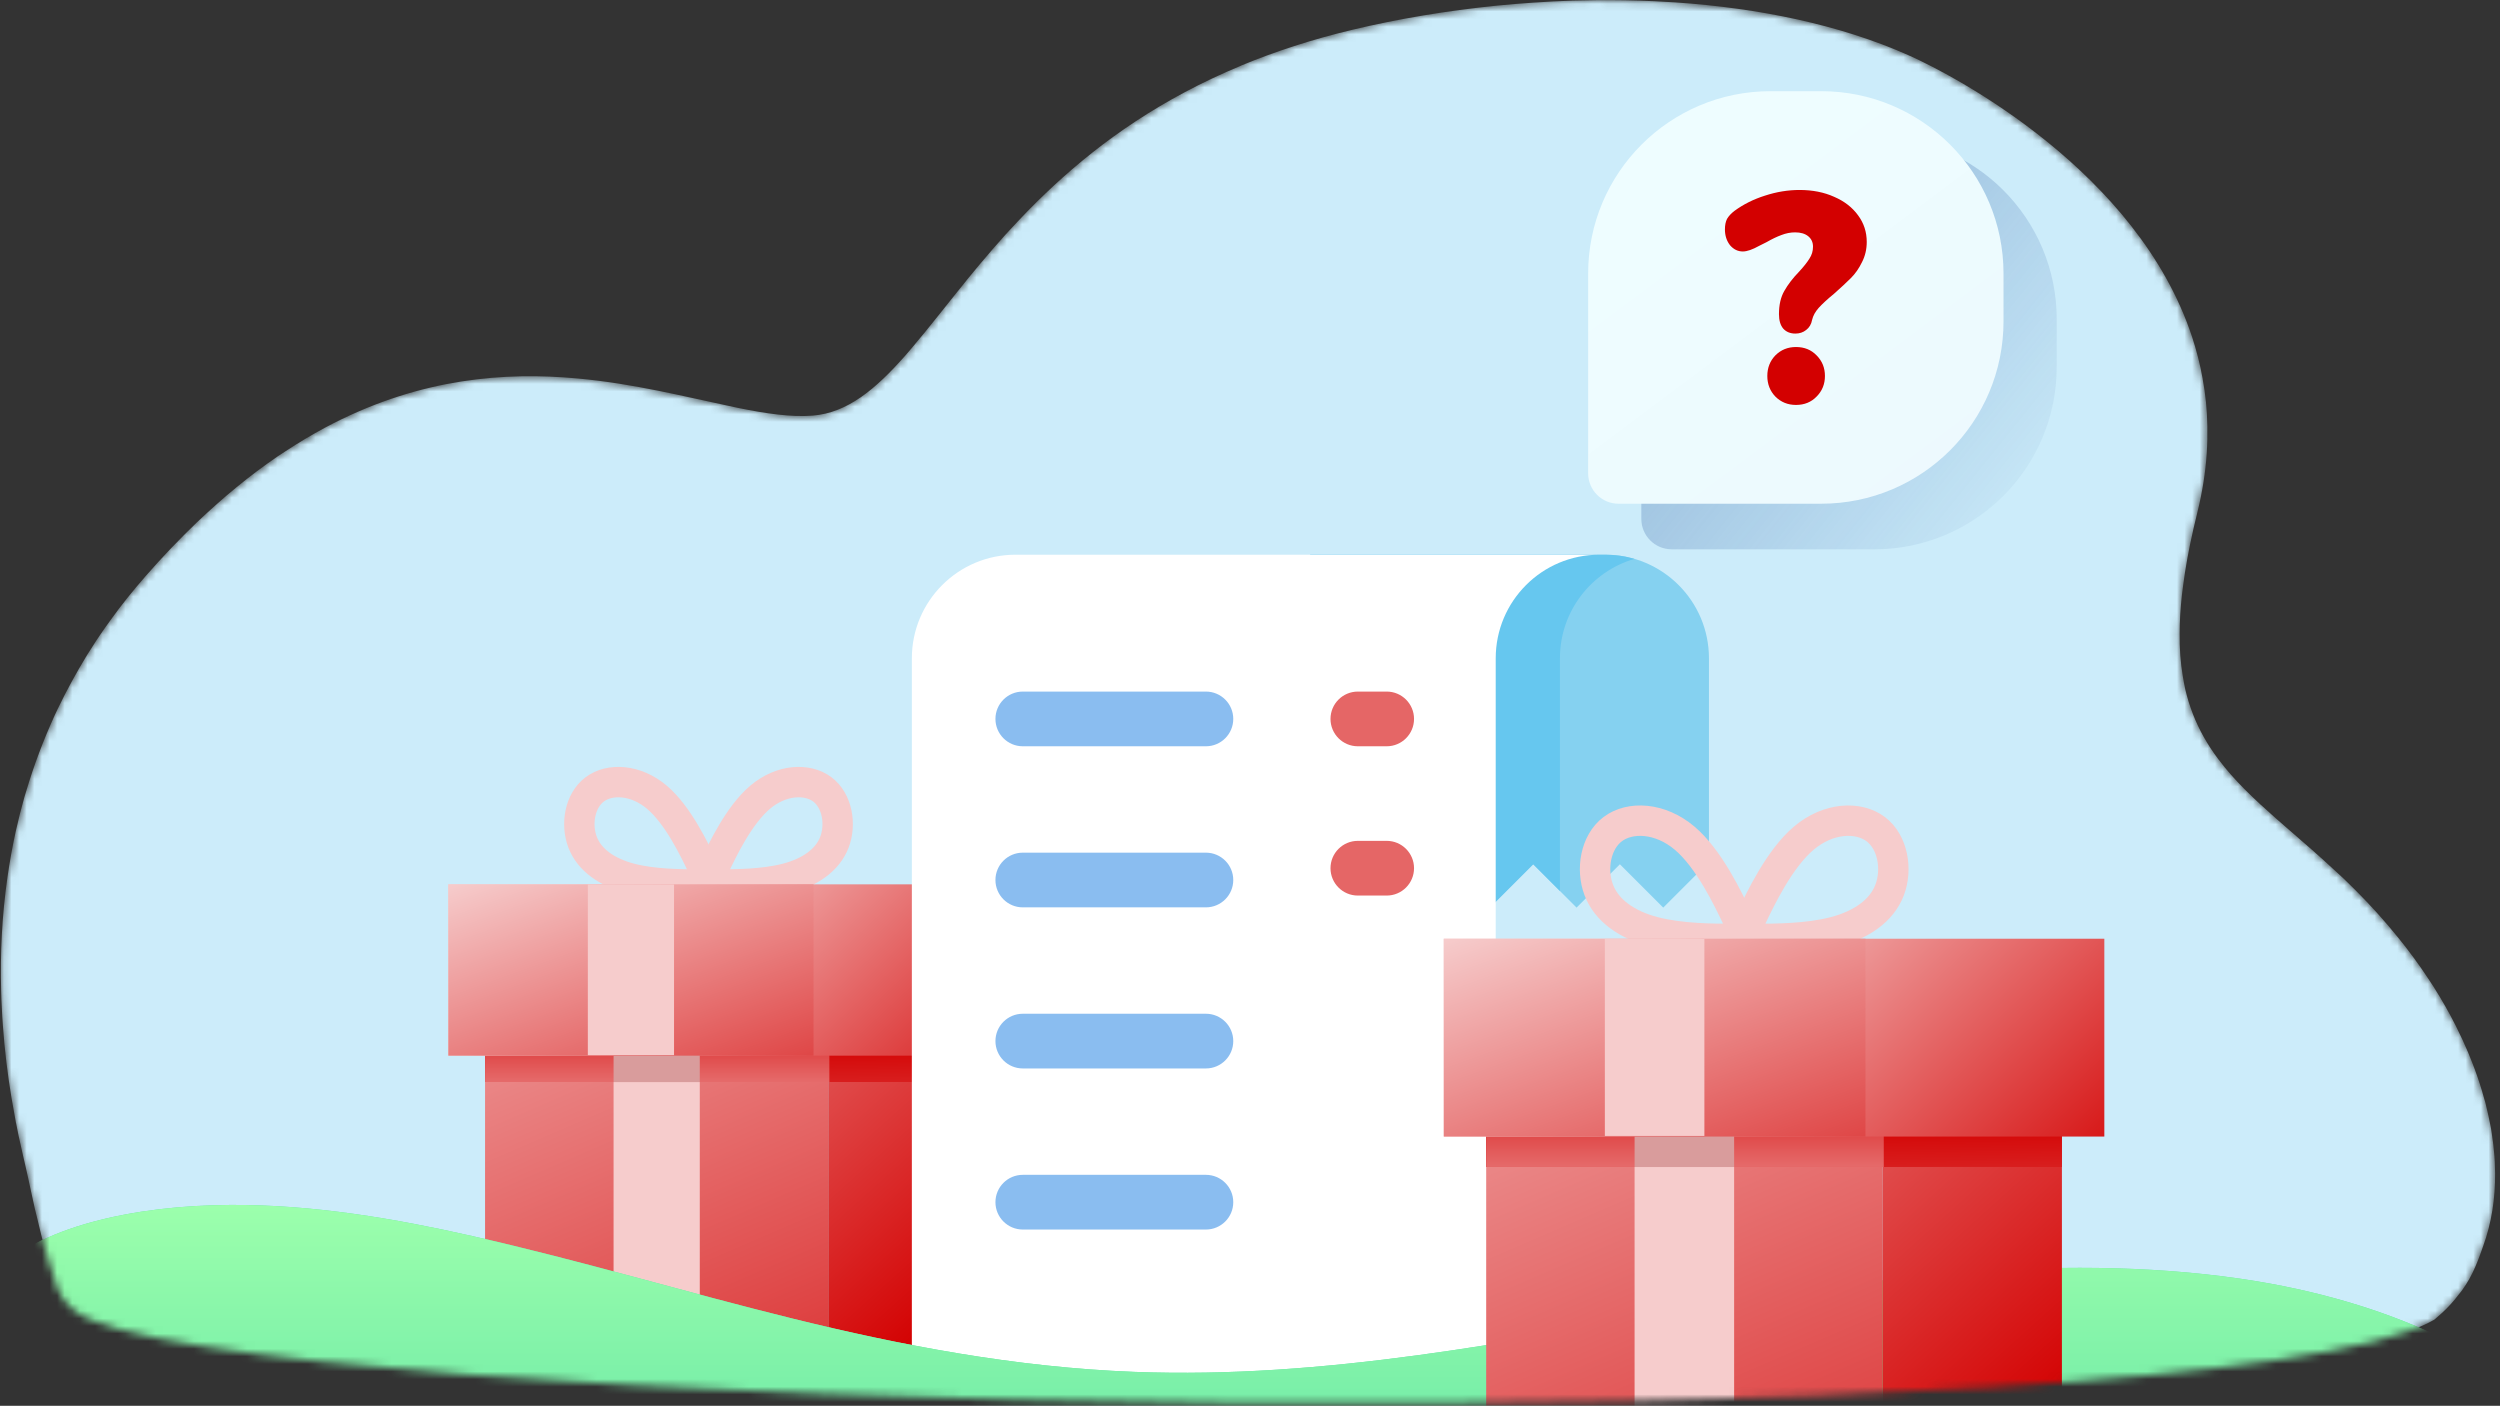 <svg width="329" height="185" viewBox="0 0 329 185" fill="none" xmlns="http://www.w3.org/2000/svg">
<rect x="0" y="0" width="329" height="185" fill="#333333" stroke="none"/>
<mask id="mask0_10857:330713" style="mask-type:alpha" maskUnits="userSpaceOnUse" x="0" y="0" width="329" height="185">
<path d="M0.242 132.677C0.192 131.913 0.171 131.134 0.149 130.355C0.02 125.518 0.253 120.488 0.992 115.371C1.281 113.365 1.642 111.356 2.089 109.331C2.426 107.849 2.792 106.365 3.215 104.882C3.3 104.61 3.385 104.339 3.47 104.052C4.445 100.766 5.683 97.462 7.181 94.17C7.324 93.882 7.467 93.579 7.596 93.291C8.738 90.911 10.028 88.545 11.462 86.193C11.619 85.952 11.762 85.713 11.921 85.473C12.753 84.145 13.658 82.816 14.621 81.502C16.002 79.581 17.527 77.689 19.169 75.813C21.43 73.215 23.695 70.872 25.916 68.736C26.84 67.853 27.764 67.017 28.673 66.214C29.453 65.522 30.232 64.847 31.012 64.22C31.056 64.172 31.099 64.14 31.142 64.107C32.948 62.627 34.741 61.291 36.505 60.082L36.629 60C36.949 59.786 37.269 59.573 37.59 59.373C39.326 58.227 41.049 57.209 42.758 56.288C43.135 56.094 43.496 55.9 43.873 55.706C55.547 49.779 66.407 48.921 76.017 49.807C83.457 50.49 90.165 52.214 95.922 53.421C96.302 53.514 96.665 53.589 97.045 53.665C100.789 54.428 104.125 54.925 106.975 54.693C111.511 54.318 115.195 51.264 119.156 46.772C119.445 46.435 119.732 46.115 120.02 45.762C122.324 43.053 124.741 39.913 127.476 36.547C127.945 35.98 128.428 35.398 128.91 34.815L129.016 34.688C130.053 33.453 131.147 32.186 132.285 30.919C132.457 30.728 132.645 30.535 132.818 30.343C133.208 29.909 133.598 29.492 134.001 29.075C134.173 28.883 134.36 28.69 134.534 28.513C135.831 27.149 137.216 25.784 138.673 24.435C144.966 18.603 152.86 12.98 163.326 8.641L163.34 8.625C167.777 6.788 172.65 5.185 178.066 3.897C184.019 2.476 190.426 1.403 196.996 0.74C198.58 0.583 200.164 0.457 201.763 0.348C203.494 0.221 205.21 0.143 206.94 0.08C207.972 0.055 209.005 0.03 210.053 0.021C212.613 -0.002 215.189 0.04 217.737 0.162C218.639 0.202 219.542 0.258 220.444 0.314L220.444 0.314C231.493 1.061 242.147 3.258 251.159 7.27C257.483 10.079 281.307 22.681 288.464 44.294C289.047 46.071 289.528 47.912 289.865 49.819L289.865 49.851C290.246 51.853 290.453 53.936 290.487 56.083C290.536 58.455 290.383 60.89 289.984 63.425C289.776 64.731 289.513 66.069 289.175 67.425C288.979 68.207 288.796 68.972 288.628 69.721C288.026 72.383 287.582 74.823 287.296 77.068C287.241 77.483 287.186 77.882 287.146 78.263C286.943 80.079 286.842 81.784 286.841 83.359C286.814 85.365 286.962 87.193 287.238 88.877C287.331 89.497 287.453 90.101 287.575 90.689C288.118 93.008 288.936 95.053 289.986 96.937C290.563 97.967 291.212 98.964 291.933 99.912C294.022 102.711 296.663 105.186 299.639 107.817C300.606 108.668 301.618 109.55 302.659 110.448C303.186 110.906 303.714 111.362 304.256 111.835C305.327 112.781 306.411 113.758 307.526 114.799C307.791 115.034 308.054 115.287 308.318 115.523C308.421 115.634 308.524 115.729 308.627 115.823L308.627 115.823C309.081 116.266 309.537 116.707 309.991 117.165C312.017 119.183 313.897 121.283 315.618 123.417C317.044 125.171 318.354 126.958 319.549 128.777C319.777 129.114 320.005 129.465 320.233 129.817L320.256 129.853C321.334 131.562 322.324 133.288 323.197 135.031C323.774 136.188 324.309 137.329 324.798 138.487C324.843 138.582 324.888 138.693 324.918 138.789C325.452 140.074 325.928 141.342 326.333 142.612C326.541 143.279 326.751 143.929 326.917 144.58C326.991 144.787 327.037 144.992 327.097 145.199C327.142 145.373 327.187 145.548 327.218 145.723C327.398 146.47 327.565 147.2 327.702 147.93L327.705 147.942C327.75 148.145 327.794 148.346 327.824 148.549C327.84 148.725 327.871 148.9 327.902 149.059C327.902 149.091 327.917 149.121 327.917 149.154C328.071 150.14 328.182 151.125 328.263 152.111L328.314 152.922C328.317 153.225 328.334 153.542 328.337 153.845C328.353 154.019 328.354 154.196 328.356 154.354C328.385 157.742 327.876 160.994 326.783 163.995C326.215 165.607 325.473 167.816 323.991 169.827C322.67 171.557 321.876 172.396 320.364 173.664C291.171 190.589 26.943 186.403 9.785 172.474C7.34 170.488 7.535 169.184 6.446 166.105C5.741 164.114 5 160.665 4.895 160.317C4.595 159.32 3.755 155.1 3.182 152.719C3.151 152.544 3.106 152.385 3.061 152.21C2.849 151.304 2.638 150.367 2.44 149.43C2.334 148.891 2.227 148.366 2.12 147.826L2.09 147.715C2.06 147.525 2.014 147.318 1.983 147.112C1.817 146.238 1.663 145.348 1.509 144.442C1.002 141.407 0.611 138.228 0.379 134.952C0.314 134.189 0.278 133.44 0.242 132.677Z" fill="#CCECFA"/>
</mask>
<g mask="url(#mask0_10857:330713)">
<path d="M0.242 132.677C0.192 131.913 0.171 131.134 0.149 130.355C0.02 125.518 0.253 120.488 0.992 115.371C1.281 113.365 1.642 111.356 2.089 109.331C2.426 107.849 2.792 106.365 3.215 104.882C3.3 104.61 3.385 104.339 3.47 104.052C4.445 100.766 5.683 97.462 7.181 94.17C7.324 93.882 7.467 93.579 7.596 93.291C8.738 90.911 10.028 88.545 11.462 86.193C11.619 85.952 11.762 85.713 11.921 85.473C12.753 84.145 13.658 82.816 14.621 81.502C16.002 79.581 17.527 77.689 19.169 75.813C21.43 73.215 23.695 70.872 25.916 68.736C26.84 67.853 27.764 67.017 28.673 66.214C29.453 65.522 30.232 64.847 31.012 64.22C31.056 64.172 31.099 64.14 31.142 64.107C32.948 62.627 34.741 61.291 36.505 60.082L36.629 60C36.949 59.786 37.269 59.573 37.59 59.373C39.326 58.227 41.049 57.209 42.758 56.288C43.135 56.094 43.496 55.9 43.873 55.706C55.547 49.779 66.407 48.921 76.017 49.807C83.457 50.49 90.165 52.214 95.922 53.421C96.302 53.514 96.665 53.589 97.045 53.665C100.789 54.428 104.125 54.925 106.975 54.693C111.511 54.318 115.195 51.264 119.156 46.772C119.445 46.435 119.732 46.115 120.02 45.762C122.324 43.053 124.741 39.913 127.476 36.547C127.945 35.98 128.428 35.398 128.91 34.815L129.016 34.688C130.053 33.453 131.147 32.186 132.285 30.919C132.457 30.728 132.645 30.535 132.818 30.343C133.208 29.909 133.598 29.492 134.001 29.075C134.173 28.883 134.36 28.69 134.534 28.513C135.831 27.149 137.216 25.784 138.673 24.435C144.966 18.603 152.86 12.98 163.326 8.641L163.34 8.625C167.777 6.788 172.65 5.185 178.066 3.897C184.019 2.476 190.426 1.403 196.996 0.74C198.58 0.583 200.164 0.457 201.763 0.348C203.494 0.221 205.21 0.143 206.94 0.08C207.972 0.055 209.005 0.03 210.053 0.021C212.613 -0.002 215.189 0.04 217.737 0.162C218.639 0.202 219.542 0.258 220.444 0.314L220.444 0.314C231.493 1.061 242.147 3.258 251.159 7.27C257.483 10.079 281.307 22.681 288.464 44.294C289.047 46.071 289.528 47.912 289.865 49.819L289.865 49.851C290.246 51.853 290.453 53.936 290.487 56.083C290.536 58.455 290.383 60.89 289.984 63.425C289.776 64.731 289.513 66.069 289.175 67.425C288.979 68.207 288.796 68.972 288.628 69.721C288.026 72.383 287.582 74.823 287.296 77.068C287.241 77.483 287.186 77.882 287.146 78.263C286.943 80.079 286.842 81.784 286.841 83.359C286.814 85.365 286.962 87.193 287.238 88.877C287.331 89.497 287.453 90.101 287.575 90.689C288.118 93.008 288.936 95.053 289.986 96.937C290.563 97.967 291.212 98.964 291.933 99.912C294.022 102.711 296.663 105.186 299.639 107.817C300.606 108.668 301.618 109.55 302.659 110.448C303.186 110.906 303.714 111.362 304.256 111.835C305.327 112.781 306.411 113.758 307.526 114.799C307.791 115.034 308.054 115.287 308.318 115.523C308.421 115.634 308.524 115.729 308.627 115.823L308.627 115.823C309.081 116.266 309.537 116.707 309.991 117.165C312.017 119.183 313.897 121.283 315.618 123.417C317.044 125.171 318.354 126.958 319.549 128.777C319.777 129.114 320.005 129.465 320.233 129.817L320.256 129.853C321.334 131.562 322.324 133.288 323.197 135.031C323.774 136.188 324.309 137.329 324.798 138.487C324.843 138.582 324.888 138.693 324.918 138.789C325.452 140.074 325.928 141.342 326.333 142.612C326.541 143.279 326.751 143.929 326.917 144.58C326.991 144.787 327.037 144.992 327.097 145.199C327.142 145.373 327.187 145.548 327.218 145.723C327.398 146.47 327.565 147.2 327.702 147.93L327.705 147.942C327.75 148.145 327.794 148.346 327.824 148.549C327.84 148.725 327.871 148.9 327.902 149.059C327.902 149.091 327.917 149.121 327.917 149.154C328.071 150.14 328.182 151.125 328.263 152.111L328.314 152.922C328.317 153.225 328.334 153.542 328.337 153.845C328.353 154.019 328.354 154.196 328.356 154.354C328.385 157.742 327.876 160.994 326.783 163.995C326.215 165.607 325.473 167.816 323.991 169.827C322.67 171.557 321.876 172.396 320.364 173.664C291.171 190.589 26.943 186.403 9.785 172.474C7.34 170.488 7.535 169.184 6.446 166.105C5.741 164.114 5 160.665 4.895 160.317C4.595 159.32 3.755 155.1 3.182 152.719C3.151 152.544 3.106 152.385 3.061 152.21C2.849 151.304 2.638 150.367 2.44 149.43C2.334 148.891 2.227 148.366 2.12 147.826L2.09 147.715C2.06 147.525 2.014 147.318 1.983 147.112C1.817 146.238 1.663 145.348 1.509 144.442C1.002 141.407 0.611 138.228 0.379 134.952C0.314 134.189 0.278 133.44 0.242 132.677Z" fill="#CCECFA"/>
<path d="M92.483 114.114C91.399 111.83 89.233 107.265 86.438 104.908C83.644 102.551 80.226 102.405 78.256 103.888C76.286 105.372 75.77 108.485 76.672 110.841C77.575 113.196 79.899 114.797 82.951 115.597C86.004 116.397 89.786 116.397 91.676 116.397C93.566 116.397 93.566 116.397 92.483 114.114V114.114Z" stroke="#F6CCCC" stroke-width="4"/>
<path d="M93.998 114.114C95.081 111.83 97.248 107.265 100.042 104.908C102.836 102.551 106.254 102.405 108.224 103.888C110.194 105.372 110.71 108.485 109.808 110.841C108.905 113.196 106.581 114.797 103.529 115.597C100.476 116.397 96.695 116.397 94.804 116.397C92.914 116.397 92.914 116.397 93.998 114.114V114.114Z" stroke="#F6CCCC" stroke-width="4"/>
<path d="M63.834 122.821V177.575H109.004V122.821H63.834Z" fill="url(#paint0_linear_10857:330713)"/>
<path d="M129.448 122.821H109.004V177.575H129.448V122.821Z" fill="url(#paint1_linear_10857:330713)"/>
<path d="M63.834 128.458V142.391H129.449V128.458H63.834Z" fill="url(#paint2_linear_10857:330713)"/>
<path d="M92.091 142.398H80.746V177.576H92.091V142.398Z" fill="#F6CCCC"/>
<path d="M63.834 128.458V142.391H109.142V128.458H63.834Z" fill="url(#paint3_linear_10857:330713)"/>
<path d="M134.282 116.38H59V138.925H134.282V116.38Z" fill="url(#paint4_linear_10857:330713)"/>
<path d="M92.091 133.395H80.746V142.398H92.091V133.395Z" fill="#D99C9C"/>
<path d="M107.061 116.38H59V138.925H107.061V116.38Z" fill="url(#paint5_linear_10857:330713)"/>
<path d="M88.703 116.397H77.358V138.854H88.703V116.397Z" fill="#F6CCCC"/>
<path d="M207.474 119.442L213.178 113.738L218.882 119.442L224.586 113.738L224.899 114.05V86.634C224.899 79.104 218.795 73 211.265 73H172.417V120.388H195.119L201.77 113.737L207.474 119.442Z" fill="#85D1F0"/>
<path d="M195.119 120.388L201.77 113.738L205.287 117.255V86.634C205.287 80.434 209.427 75.204 215.093 73.549C213.877 73.194 212.594 73 211.264 73H172.417V120.388H195.119V120.388Z" fill="#66C7EF"/>
<path d="M210.47 73H133.634C126.104 73 120 79.104 120 86.634V207.5H196.836V86.634C196.836 79.104 202.94 73 210.47 73Z" fill="white"/>
<path d="M131 94.61C131 92.622 132.612 91.011 134.6 91.011H158.697C160.685 91.011 162.297 92.622 162.297 94.61C162.297 96.598 160.685 98.21 158.697 98.21H134.6C132.612 98.21 131 96.598 131 94.61Z" fill="#8ABDF0"/>
<path d="M175.094 94.61C175.094 92.622 176.706 91.011 178.694 91.011H182.488C184.476 91.011 186.087 92.622 186.087 94.61C186.087 96.598 184.476 98.21 182.488 98.21H178.694C176.706 98.21 175.094 96.598 175.094 94.61Z" fill="#E56666"/>
<path d="M131 115.809C131 113.821 132.612 112.21 134.6 112.21H158.697C160.685 112.21 162.297 113.821 162.297 115.809C162.297 117.797 160.685 119.409 158.697 119.409H134.6C132.612 119.409 131 117.797 131 115.809Z" fill="#8ABDF0"/>
<path d="M175.094 114.256C175.094 112.268 176.706 110.657 178.694 110.657H182.488C184.476 110.657 186.087 112.268 186.087 114.256C186.087 116.244 184.476 117.856 182.488 117.856H178.694C176.706 117.856 175.094 116.244 175.094 114.256Z" fill="#E56666"/>
<path d="M131 137.008C131 135.02 132.612 133.409 134.6 133.409H158.697C160.685 133.409 162.297 135.02 162.297 137.008C162.297 138.996 160.685 140.608 158.697 140.608H134.6C132.612 140.608 131 138.996 131 137.008Z" fill="#8ABDF0"/>
<path d="M131 158.208C131 156.22 132.612 154.608 134.6 154.608H158.697C160.685 154.608 162.297 156.22 162.297 158.208C162.297 160.196 160.685 161.807 158.697 161.807H134.6C132.612 161.807 131 160.196 131 158.208Z" fill="#8ABDF0"/>
<path d="M30.278 158.571C28.716 158.579 27.151 158.629 25.586 158.722C19.327 159.094 13.172 160.193 8.106 162.114C3.039 164.036 -0.883 166.807 -2.392 169.945C-3.417 172.075 -3.327 174.318 -2.566 176.476C-1.805 178.634 -0.389 180.718 1.222 182.75C4.444 186.814 8.501 190.773 9.869 195.104C10.765 197.945 10.467 200.849 9.869 203.711C7.368 215.665 -0.326 227.446 1.493 239.433C2.784 247.937 8.955 256.195 18.651 263.124C24.562 267.349 31.764 271.077 39.842 274.221H295.681C298.012 273.447 300.073 272.446 301.554 271.242C304.074 269.192 304.796 266.656 304.28 264.247C303.765 261.839 302.092 259.533 300.116 257.332C298.14 255.131 295.849 253.005 293.993 250.777C292.136 248.549 290.709 246.188 290.584 243.766C290.439 240.981 292.038 238.219 294.609 235.765C297.181 233.312 300.699 231.148 304.532 229.175C312.198 225.229 321.226 221.964 328.012 217.614C334.153 213.678 338.271 208.924 339.919 203.954C341.568 198.984 340.751 193.809 337.637 189.027C331.407 179.464 315.741 171.721 297.037 168.621C285.001 166.627 272.019 166.472 259.493 167.373C246.967 168.273 234.812 170.197 222.844 172.297C198.908 176.496 174.485 181.503 149.258 180.538C133.559 179.938 118.527 177.032 104.338 173.534C90.148 170.037 76.545 165.92 62.14 162.662C52.05 160.381 41.216 158.506 30.278 158.57L30.278 158.571Z" fill="#66E0A3"/>
<path d="M30.278 158.571C28.716 158.579 27.151 158.629 25.586 158.722C19.327 159.094 13.172 160.193 8.106 162.114C3.039 164.036 -0.883 166.807 -2.392 169.945C-3.417 172.075 -3.327 174.318 -2.566 176.476C-1.805 178.634 -0.389 180.718 1.222 182.75C4.444 186.814 8.501 190.773 9.869 195.104C10.765 197.945 10.467 200.849 9.869 203.711C7.368 215.665 -0.326 227.446 1.493 239.433C2.784 247.937 8.955 256.195 18.651 263.124C24.562 267.349 31.764 271.077 39.842 274.221H295.681C298.012 273.447 300.073 272.446 301.554 271.242C304.074 269.192 304.796 266.656 304.28 264.247C303.765 261.839 302.092 259.533 300.116 257.332C298.14 255.131 295.849 253.005 293.993 250.777C292.136 248.549 290.709 246.188 290.584 243.766C290.439 240.981 292.038 238.219 294.609 235.765C297.181 233.312 300.699 231.148 304.532 229.175C312.198 225.229 321.226 221.964 328.012 217.614C334.153 213.678 338.271 208.924 339.919 203.954C341.568 198.984 340.751 193.809 337.637 189.027C331.407 179.464 315.741 171.721 297.037 168.621C285.001 166.627 272.019 166.472 259.493 167.373C246.967 168.273 234.812 170.197 222.844 172.297C198.908 176.496 174.485 181.503 149.258 180.538C133.559 179.938 118.527 177.032 104.338 173.534C90.148 170.037 76.545 165.92 62.14 162.662C52.05 160.381 41.216 158.506 30.278 158.57L30.278 158.571Z" fill="url(#paint6_linear_10857:330713)"/>
<path d="M228.663 120.92C227.412 118.283 224.91 113.012 221.684 110.29C218.457 107.569 214.51 107.4 212.235 109.113C209.961 110.826 209.364 114.421 210.407 117.141C211.449 119.861 214.133 121.71 217.657 122.634C221.182 123.557 225.549 123.557 227.732 123.557C229.914 123.557 229.914 123.557 228.663 120.92V120.92Z" stroke="#F6CCCC" stroke-width="4"/>
<path d="M230.413 120.92C231.664 118.283 234.165 113.012 237.392 110.29C240.618 107.569 244.565 107.4 246.84 109.113C249.115 110.826 249.711 114.421 248.669 117.141C247.626 119.861 244.943 121.71 241.418 122.634C237.894 123.557 233.527 123.557 231.344 123.557C229.161 123.557 229.161 123.557 230.413 120.92V120.92Z" stroke="#F6CCCC" stroke-width="4"/>
<path d="M195.582 130.975V194.201H247.74V130.975H195.582Z" fill="url(#paint7_linear_10857:330713)"/>
<path d="M271.348 130.975H247.741V194.2H271.348V130.975Z" fill="url(#paint8_linear_10857:330713)"/>
<path d="M195.582 137.485V153.573H271.349V137.485H195.582Z" fill="url(#paint9_linear_10857:330713)"/>
<path d="M228.211 153.581H215.111V194.201H228.211V153.581Z" fill="#F6CCCC"/>
<path d="M195.582 137.485V153.573H247.901V137.485H195.582Z" fill="url(#paint10_linear_10857:330713)"/>
<path d="M276.93 123.537H190V149.571H276.93V123.537Z" fill="url(#paint11_linear_10857:330713)"/>
<path d="M228.211 143.185H215.111V153.581H228.211V143.185Z" fill="#D99C9C"/>
<path d="M245.497 123.537H190V149.571H245.497V123.537Z" fill="url(#paint12_linear_10857:330713)"/>
<path d="M224.298 123.557H211.199V149.488H224.298V123.557Z" fill="#F6CCCC"/>
<path d="M216 42C216 28.745 226.745 18 240 18H246.663C259.918 18 270.663 28.745 270.663 42V48.29C270.663 61.545 259.918 72.29 246.663 72.29H220C217.791 72.29 216 70.499 216 68.29V42Z" fill="url(#paint13_linear_10857:330713)"/>
<path d="M243.273 49.899C242.592 49.899 242.055 49.676 241.662 49.231C241.295 48.786 241.112 48.157 241.112 47.345C241.112 46.114 241.347 45.093 241.819 44.281C242.29 43.442 242.945 42.591 243.784 41.727C244.386 41.072 244.831 40.508 245.119 40.037C245.434 39.566 245.591 39.042 245.591 38.465C245.591 37.889 245.381 37.431 244.962 37.09C244.543 36.75 243.967 36.579 243.233 36.579C242.631 36.579 242.029 36.697 241.426 36.933C240.85 37.143 240.195 37.457 239.462 37.876L238.519 38.347C237.628 38.845 236.908 39.094 236.357 39.094C235.703 39.094 235.139 38.819 234.668 38.269C234.223 37.693 234 36.998 234 36.187C234 35.636 234.092 35.178 234.275 34.811C234.485 34.444 234.812 34.091 235.257 33.75C236.436 32.886 237.772 32.218 239.265 31.747C240.784 31.249 242.304 31 243.823 31C245.525 31 247.045 31.301 248.381 31.904C249.717 32.48 250.764 33.292 251.524 34.34C252.284 35.361 252.663 36.527 252.663 37.837C252.663 38.806 252.454 39.697 252.035 40.508C251.642 41.321 251.157 42.015 250.581 42.591C250.005 43.167 249.258 43.861 248.341 44.673C247.477 45.381 246.809 45.996 246.337 46.52C245.892 47.018 245.604 47.542 245.473 48.092C245.368 48.668 245.106 49.113 244.687 49.428C244.294 49.742 243.823 49.899 243.273 49.899ZM243.351 59.29C242.277 59.29 241.374 58.923 240.64 58.19C239.933 57.456 239.579 56.553 239.579 55.478C239.579 54.405 239.933 53.501 240.64 52.767C241.374 52.034 242.277 51.667 243.351 51.667C244.452 51.667 245.355 52.034 246.062 52.767C246.796 53.501 247.163 54.405 247.163 55.478C247.163 56.553 246.796 57.456 246.062 58.19C245.355 58.923 244.452 59.29 243.351 59.29Z" fill="#3C91E6"/>
<path d="M209 36C209 22.745 219.745 12 233 12H239.663C252.918 12 263.663 22.745 263.663 36V42.29C263.663 55.545 252.918 66.29 239.663 66.29H213C210.791 66.29 209 64.499 209 62.29V36Z" fill="url(#paint14_linear_10857:330713)"/>
<path d="M236.273 43.899C235.592 43.899 235.055 43.676 234.662 43.231C234.295 42.786 234.112 42.157 234.112 41.345C234.112 40.114 234.347 39.093 234.819 38.281C235.29 37.442 235.945 36.591 236.784 35.727C237.386 35.072 237.831 34.508 238.119 34.037C238.434 33.566 238.591 33.042 238.591 32.465C238.591 31.889 238.381 31.431 237.962 31.09C237.543 30.75 236.967 30.579 236.233 30.579C235.631 30.579 235.029 30.697 234.426 30.933C233.85 31.143 233.195 31.457 232.462 31.876L231.519 32.347C230.628 32.845 229.908 33.094 229.357 33.094C228.703 33.094 228.139 32.819 227.668 32.269C227.223 31.693 227 30.998 227 30.186C227 29.636 227.092 29.178 227.275 28.811C227.485 28.445 227.812 28.091 228.257 27.75C229.436 26.886 230.772 26.218 232.265 25.747C233.784 25.249 235.304 25 236.823 25C238.525 25 240.045 25.301 241.381 25.904C242.717 26.48 243.764 27.292 244.524 28.34C245.284 29.361 245.663 30.527 245.663 31.837C245.663 32.806 245.454 33.697 245.035 34.508C244.642 35.321 244.157 36.015 243.581 36.591C243.005 37.167 242.258 37.861 241.341 38.673C240.477 39.381 239.809 39.996 239.337 40.52C238.892 41.018 238.604 41.542 238.473 42.092C238.368 42.668 238.106 43.113 237.687 43.428C237.294 43.742 236.823 43.899 236.273 43.899ZM236.351 53.29C235.277 53.29 234.374 52.923 233.64 52.19C232.933 51.456 232.579 50.553 232.579 49.478C232.579 48.405 232.933 47.501 233.64 46.767C234.374 46.034 235.277 45.667 236.351 45.667C237.452 45.667 238.355 46.034 239.062 46.767C239.796 47.501 240.163 48.405 240.163 49.478C240.163 50.553 239.796 51.456 239.062 52.19C238.355 52.923 237.452 53.29 236.351 53.29Z" fill="#D30000"/>
</g>
<defs>
<linearGradient id="paint0_linear_10857:330713" x1="109.004" y1="220.737" x2="54.7" y2="95.21" gradientUnits="userSpaceOnUse">
<stop stop-color="#D30000"/>
<stop offset="1" stop-color="#F6CCCC"/>
</linearGradient>
<linearGradient id="paint1_linear_10857:330713" x1="136.591" y1="163.524" x2="74.536" y2="94.457" gradientUnits="userSpaceOnUse">
<stop stop-color="#D30000"/>
<stop offset="1" stop-color="#F6CCCC"/>
</linearGradient>
<linearGradient id="paint2_linear_10857:330713" x1="117.919" y1="136.859" x2="118.277" y2="174.527" gradientUnits="userSpaceOnUse">
<stop stop-color="#D30000"/>
<stop offset="1" stop-color="#F6CCCC"/>
</linearGradient>
<linearGradient id="paint3_linear_10857:330713" x1="102.78" y1="130.772" x2="102.78" y2="152.954" gradientUnits="userSpaceOnUse">
<stop stop-color="#D30000"/>
<stop offset="1" stop-color="#F6CCCC"/>
</linearGradient>
<linearGradient id="paint4_linear_10857:330713" x1="139.267" y1="143.85" x2="100.615" y2="102.376" gradientUnits="userSpaceOnUse">
<stop stop-color="#D30000"/>
<stop offset="1" stop-color="#F6CCCC"/>
</linearGradient>
<linearGradient id="paint5_linear_10857:330713" x1="100.981" y1="162.146" x2="81.54" y2="108.26" gradientUnits="userSpaceOnUse">
<stop stop-color="#D30000"/>
<stop offset="1" stop-color="#F6CCCC"/>
</linearGradient>
<linearGradient id="paint6_linear_10857:330713" x1="168.802" y1="274.221" x2="168.802" y2="158.569" gradientUnits="userSpaceOnUse">
<stop stop-color="#00B59C"/>
<stop offset="1" stop-color="#9CFFAC"/>
</linearGradient>
<linearGradient id="paint7_linear_10857:330713" x1="247.74" y1="244.041" x2="185.034" y2="99.092" gradientUnits="userSpaceOnUse">
<stop stop-color="#D30000"/>
<stop offset="1" stop-color="#F6CCCC"/>
</linearGradient>
<linearGradient id="paint8_linear_10857:330713" x1="279.596" y1="177.975" x2="207.939" y2="98.223" gradientUnits="userSpaceOnUse">
<stop stop-color="#D30000"/>
<stop offset="1" stop-color="#F6CCCC"/>
</linearGradient>
<linearGradient id="paint9_linear_10857:330713" x1="258.036" y1="147.185" x2="258.448" y2="190.682" gradientUnits="userSpaceOnUse">
<stop stop-color="#D30000"/>
<stop offset="1" stop-color="#F6CCCC"/>
</linearGradient>
<linearGradient id="paint10_linear_10857:330713" x1="240.554" y1="140.157" x2="240.554" y2="165.77" gradientUnits="userSpaceOnUse">
<stop stop-color="#D30000"/>
<stop offset="1" stop-color="#F6CCCC"/>
</linearGradient>
<linearGradient id="paint11_linear_10857:330713" x1="282.686" y1="155.258" x2="238.053" y2="107.367" gradientUnits="userSpaceOnUse">
<stop stop-color="#D30000"/>
<stop offset="1" stop-color="#F6CCCC"/>
</linearGradient>
<linearGradient id="paint12_linear_10857:330713" x1="238.476" y1="176.384" x2="216.028" y2="114.161" gradientUnits="userSpaceOnUse">
<stop stop-color="#D30000"/>
<stop offset="1" stop-color="#F6CCCC"/>
</linearGradient>
<linearGradient id="paint13_linear_10857:330713" x1="143.737" y1="-48.839" x2="278.987" y2="60.058" gradientUnits="userSpaceOnUse">
<stop stop-color="#2C5AA0"/>
<stop offset="1" stop-color="#2C5AA0" stop-opacity="0"/>
</linearGradient>
<linearGradient id="paint14_linear_10857:330713" x1="299.227" y1="112.899" x2="229.81" y2="20.135" gradientUnits="userSpaceOnUse">
<stop stop-color="#EBF4FC"/>
<stop offset="1" stop-color="#EEFDFF"/>
</linearGradient>
</defs>
</svg>
